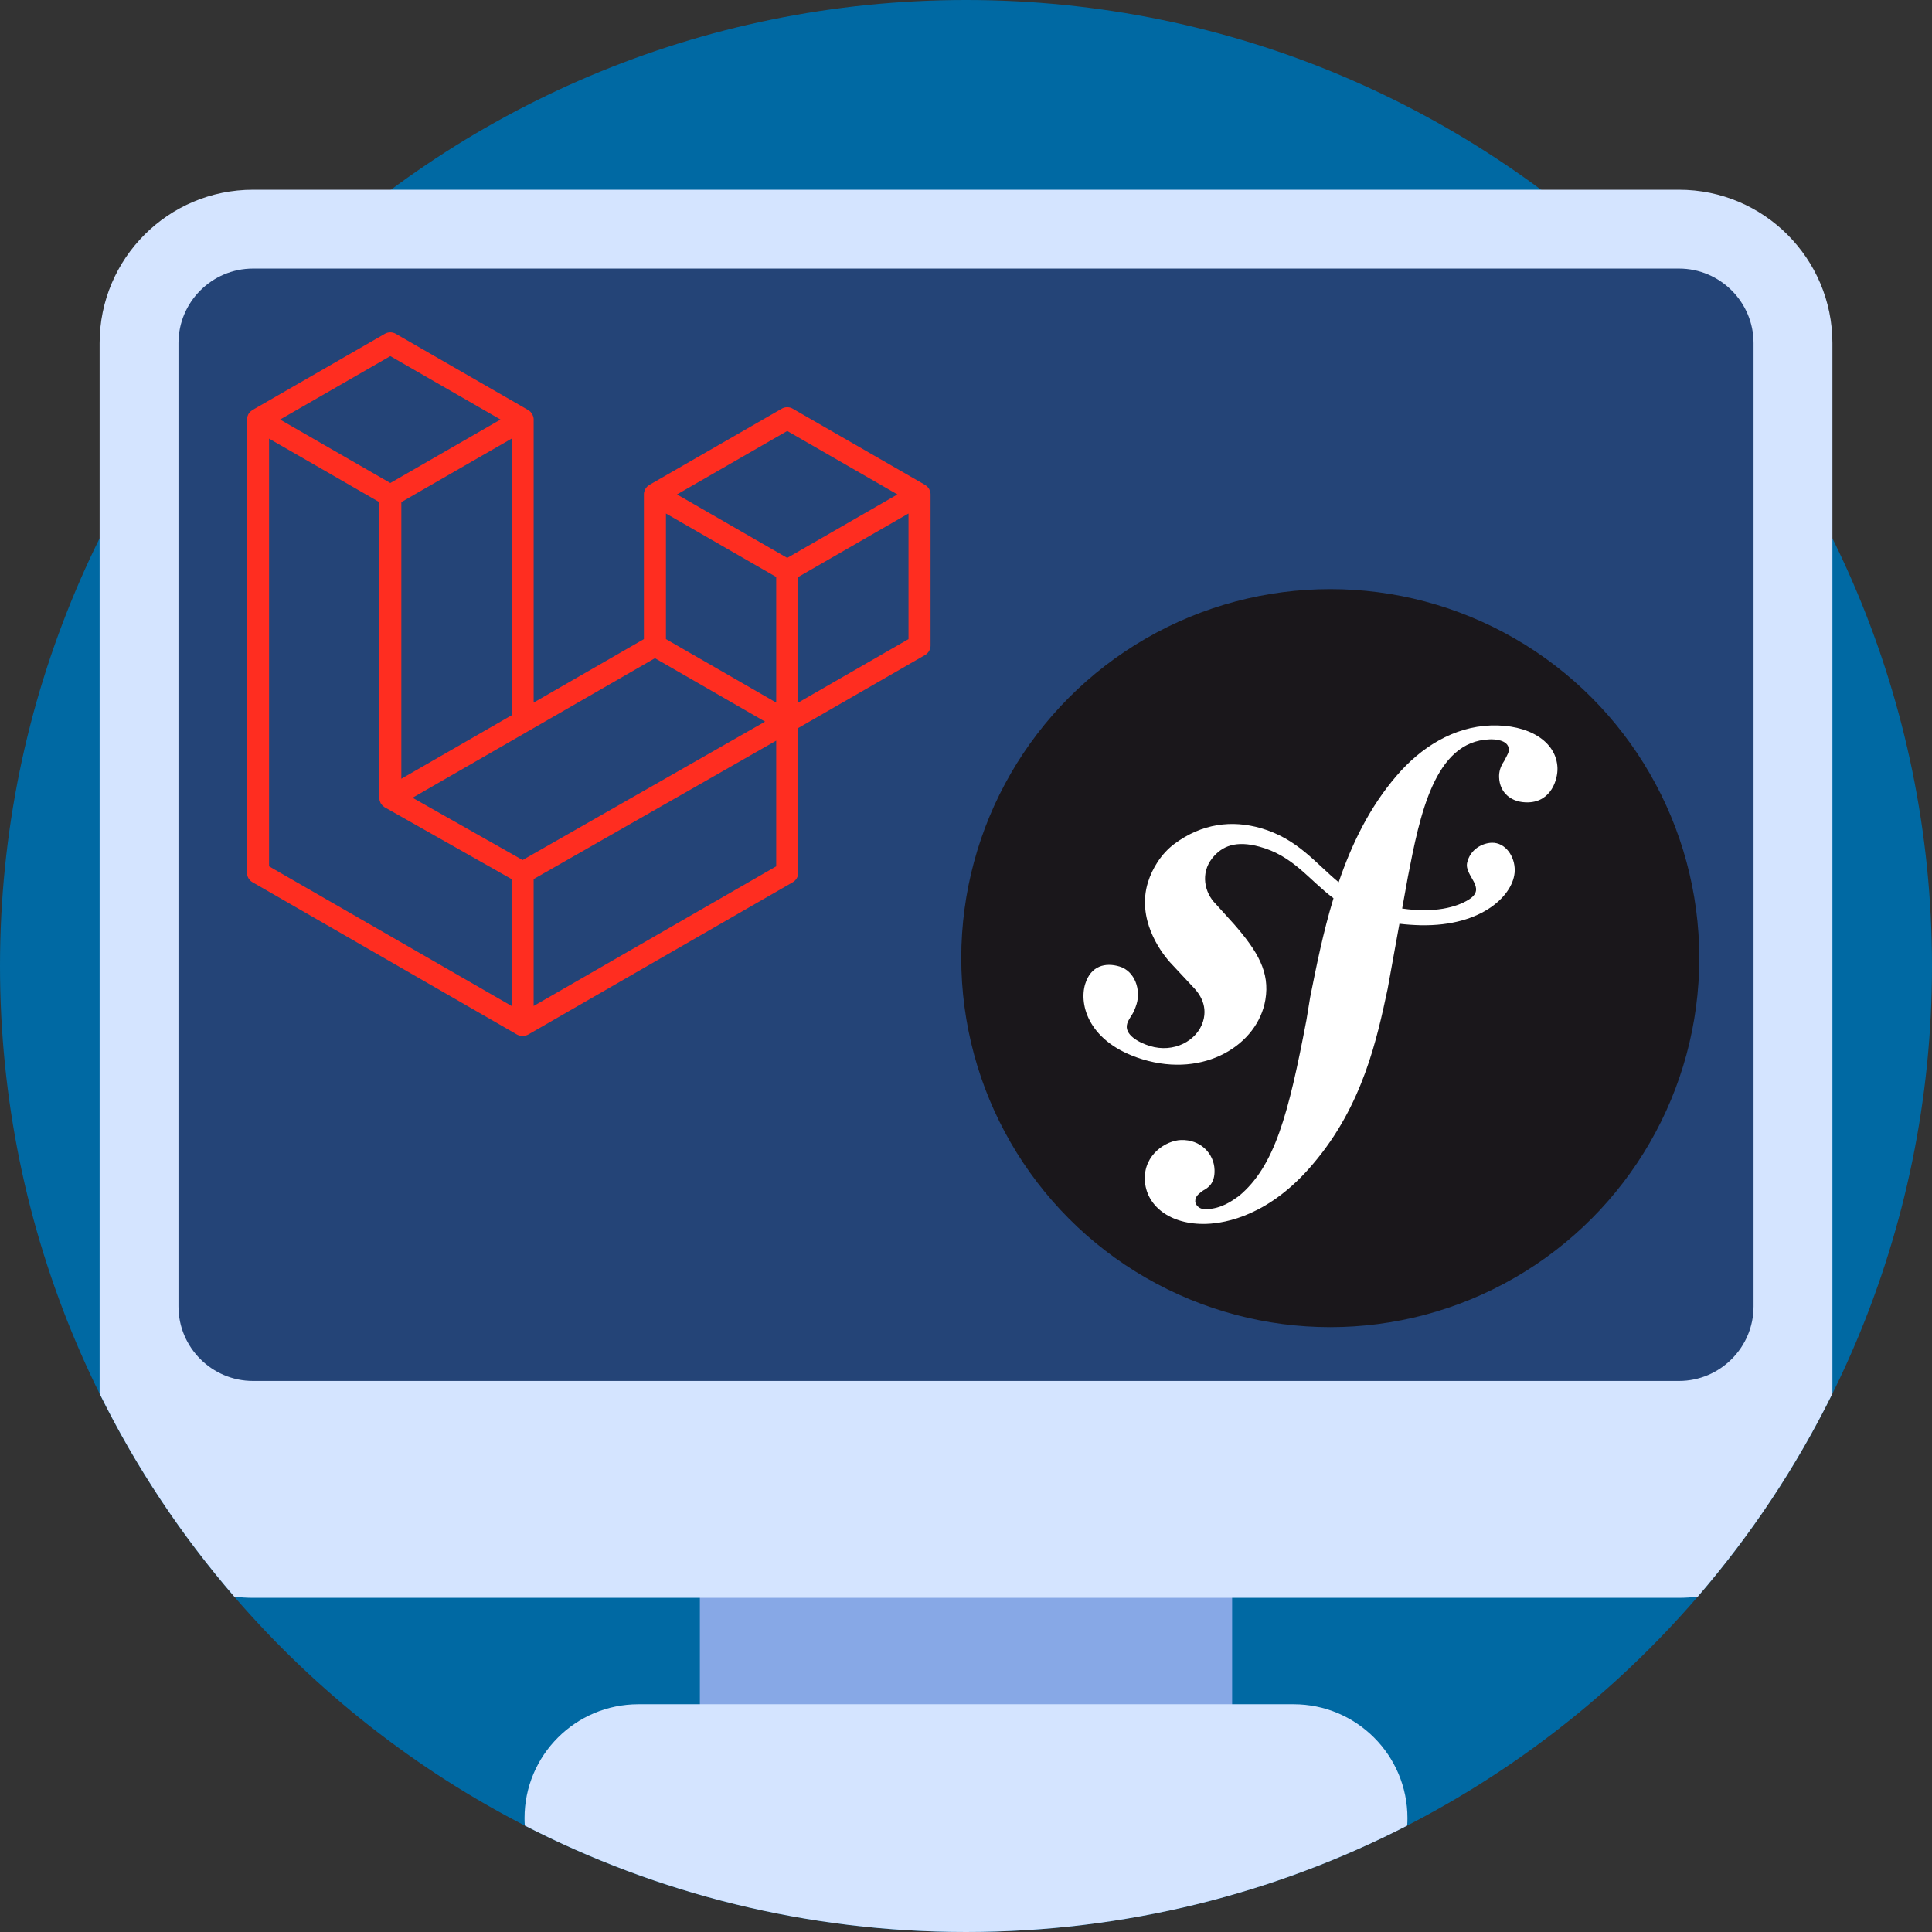 <?xml version="1.0" encoding="UTF-8" standalone="no"?>
<svg
   height="512pt"
   viewBox="0 0 512 512"
   width="512pt"
   version="1.1"
   id="svg36"
   sodipodi:docname="coding.svg"
   inkscape:version="1.1.1 (3bf5ae0d25, 2021-09-20)"
   xmlns:inkscape="http://www.inkscape.org/namespaces/inkscape"
   xmlns:sodipodi="http://sodipodi.sourceforge.net/DTD/sodipodi-0.dtd"
   xmlns="http://www.w3.org/2000/svg"
   xmlns:svg="http://www.w3.org/2000/svg">
  <rect x="0" y="0" width="512" height="512" fill="#333333" stroke="none"/>
  <defs
     id="defs40" />
  <sodipodi:namedview
     id="namedview38"
     pagecolor="#4a4a4a"
     bordercolor="#999999"
     borderopacity="1"
     inkscape:pageshadow="0"
     inkscape:pageopacity="0"
     inkscape:pagecheckerboard="true"
     inkscape:document-units="pt"
     showgrid="false"
     showguides="true"
     inkscape:guide-bbox="true"
     inkscape:zoom="2.1064453"
     inkscape:cx="389.99351"
     inkscape:cy="318.0714"
     inkscape:window-width="3515"
     inkscape:window-height="1952"
     inkscape:window-x="3139"
     inkscape:window-y="54"
     inkscape:window-maximized="0"
     inkscape:current-layer="svg36" />
  <path
     d="m512 256c0 141.387-114.613 256-256 256s-256-114.613-256-256 114.613-256 256-256 256 114.613 256 256zm0 0"
     fill="#0069a3"
     id="path2" />
  <path
     d="m185.473 405.531h141.055v62.691h-141.055zm0 0"
     fill="#87a8e6"
     id="path4" />
  <path
     d="m485.609 90.938v278.391c-9.625 19.469-21.652 37.531-35.695 53.801-1.629.199-3.281.305-4.961.305h-377.898c-1.684 0-3.332-.105-4.965-.305-14.055-16.277-26.078-34.332-35.691-53.801v-278.391c0-22.457 18.199-40.656 40.656-40.656h377.898c22.453 0 40.656 18.199 40.656 40.656zm0 0"
     fill="#d4e4ff"
     id="path6" />
  <path
     d="m464.711 90.938v255.266c0 10.898-8.871 19.762-19.758 19.762h-377.898c-10.898 0-19.758-8.863-19.758-19.762v-255.266c0-10.898 8.859-19.762 19.758-19.762h377.898c10.887 0 19.758 8.863 19.758 19.762zm0 0"
     fill="#244477"
     id="path8" />
  <path
     d="m372.988 481.824c0 .668-.02 1.324-.07 1.984-35.047 18.023-74.797 28.191-116.914 28.191-42.133 0-81.879-10.18-116.926-28.203-.051-.656-.07-1.316-.07-1.973 0-8.328 3.375-15.875 8.84-21.34s13.008-8.84 21.336-8.84h173.629c16.668 0 30.176 13.512 30.176 30.18zm0 0"
     fill="#d4e4ff"
     id="path10" />
  <path
     d="M 163.633,213.637 H 86.293 c -5.961,0 -10.797,-4.836 -10.797,-10.797 0,-5.965 4.836,-10.797 10.797,-10.797 h 77.34 c 5.965,0 10.797,4.832 10.797,10.797 0,5.961 -4.832,10.797 -10.797,10.797 z m 0,0"
     fill="#ffffff"
     id="path12"
     style="display:none" />
  <path
     d="M 163.633,255.938 H 86.293 c -5.961,0 -10.797,-4.836 -10.797,-10.797 0,-5.965 4.836,-10.797 10.797,-10.797 h 77.34 c 5.965,0 10.797,4.832 10.797,10.797 0,5.961 -4.832,10.797 -10.797,10.797 z m 0,0"
     fill="#0069a3"
     id="path14"
     style="display:none" />
  <path
     d="M 163.633,298.238 H 86.293 c -5.961,0 -10.797,-4.836 -10.797,-10.797 0,-5.965 4.836,-10.797 10.797,-10.797 h 77.34 c 5.965,0 10.797,4.832 10.797,10.797 0,5.961 -4.832,10.797 -10.797,10.797 z m 0,0"
     fill="#fcd971"
     id="path16"
     style="display:none" />
  <path
     d="M 163.633,340.539 H 86.293 c -5.961,0 -10.797,-4.836 -10.797,-10.797 0,-5.965 4.836,-10.797 10.797,-10.797 h 77.34 c 5.965,0 10.797,4.832 10.797,10.797 0,5.961 -4.832,10.797 -10.797,10.797 z m 0,0"
     fill="#0069a3"
     id="path18"
     style="display:none" />
  <path
     d="M 425.973,213.637 H 227.781 c -5.961,0 -10.797,-4.836 -10.797,-10.797 0,-5.965 4.836,-10.797 10.797,-10.797 h 198.191 c 5.965,0 10.797,4.832 10.797,10.797 0,5.961 -4.832,10.797 -10.797,10.797 z m 0,0"
     fill="#228bd1"
     id="path20"
     style="display:none" />
  <path
     d="M 425.973,255.938 H 227.781 c -5.961,0 -10.797,-4.836 -10.797,-10.797 0,-5.965 4.836,-10.797 10.797,-10.797 h 198.191 c 5.965,0 10.797,4.832 10.797,10.797 0,5.961 -4.832,10.797 -10.797,10.797 z m 0,0"
     fill="#ff4079"
     id="path22"
     style="display:none" />
  <path
     d="M 425.973,298.238 H 227.781 c -5.961,0 -10.797,-4.836 -10.797,-10.797 0,-5.965 4.836,-10.797 10.797,-10.797 h 198.191 c 5.965,0 10.797,4.832 10.797,10.797 0,5.961 -4.832,10.797 -10.797,10.797 z m 0,0"
     fill="#ffffff"
     id="path24"
     style="display:none" />
  <path
     d="M 425.973,340.539 H 227.781 c -5.961,0 -10.797,-4.836 -10.797,-10.797 0,-5.965 4.836,-10.797 10.797,-10.797 h 198.191 c 5.965,0 10.797,4.832 10.797,10.797 0,5.961 -4.832,10.797 -10.797,10.797 z m 0,0"
     fill="#fcd971"
     id="path26"
     style="display:none" />
  <g
     fill="#ffffff"
     id="g34"
     style="display:none">
    <path
       d="m 181.309,136.527 30.34,-19.707 c 0.598,-0.48 1.434,-0.598 2.27,-0.598 3.586,0 8.125,3.82 8.125,8.719 0,2.031 -0.836,3.824 -2.152,4.66 l -21.023,13.617 21.023,13.617 c 1.316,0.836 2.152,2.629 2.152,4.66 0,4.898 -4.539,8.723 -8.125,8.723 -0.836,0 -1.672,-0.121 -2.27,-0.598 l -30.34,-19.711 c -2.75,-1.793 -3.703,-4.66 -3.703,-6.691 0,-2.031 0.953,-4.898 3.703,-6.691 z m 0,0"
       id="path28" />
    <path
       d="m 282.961,90.418 c 0,0.719 -0.117,1.555 -0.477,2.27 l -42.047,86.129 c -0.836,1.793 -3.105,2.984 -5.379,2.984 -4.059,0 -6.688,-3.344 -6.688,-6.328 0,-0.719 0.238,-1.555 0.598,-2.27 l 41.93,-86.129 c 0.957,-2.031 2.867,-2.988 5.016,-2.988 3.344,0 7.047,2.512 7.047,6.332 z m 0,0"
       id="path30" />
    <path
       d="m 330.027,149.906 -30.344,19.711 c -0.598,0.48 -1.434,0.598 -2.27,0.598 -3.582,0 -8.121,-3.82 -8.121,-8.719 0,-2.031 0.836,-3.824 2.148,-4.66 l 21.027,-13.617 -21.027,-13.617 c -1.312,-0.836 -2.148,-2.629 -2.148,-4.66 0,-4.898 4.539,-8.723 8.121,-8.723 0.836,0 1.672,0.121 2.27,0.598 l 30.344,19.711 c 2.746,1.793 3.703,4.66 3.703,6.691 0,2.027 -0.957,4.898 -3.703,6.688 z m 0,0"
       id="path32" />
  </g>
  <path
     d="m 246.504,130.268 a 2.951,2.951 0 0 1 0.102,0.762 v 40.029 a 2.919,2.919 0 0 1 -1.467,2.532 l -33.597,19.343 v 38.34 c 0,1.043 -0.555,2.007 -1.459,2.532 l -70.131,40.372 c -0.16,0.091 -0.336,0.15 -0.511,0.212 -0.066,0.022 -0.128,0.062 -0.197,0.08 a 2.937,2.937 0 0 1 -1.496,0 c -0.08,-0.022 -0.153,-0.066 -0.23,-0.095 -0.16,-0.058 -0.328,-0.109 -0.482,-0.197 L 66.922,233.806 a 2.922,2.922 0 0 1 -1.467,-2.532 V 111.188 c 0,-0.263 0.036,-0.518 0.102,-0.766 0.022,-0.084 0.073,-0.16 0.102,-0.244 0.055,-0.153 0.106,-0.31 0.186,-0.452 0.055,-0.095 0.135,-0.171 0.201,-0.259 0.084,-0.117 0.16,-0.237 0.259,-0.339 0.084,-0.084 0.193,-0.146 0.288,-0.219 0.106,-0.087 0.201,-0.182 0.321,-0.252 h 0.004 L 101.978,88.47 a 2.926,2.926 0 0 1 2.919,0 l 35.06,20.186 h 0.006 c 0.117,0.073 0.215,0.164 0.321,0.248 0.095,0.073 0.201,0.139 0.285,0.219 0.102,0.106 0.175,0.226 0.263,0.343 0.062,0.087 0.146,0.164 0.197,0.259 0.084,0.146 0.131,0.299 0.19,0.452 0.029,0.084 0.08,0.16 0.102,0.248 a 2.951,2.951 0 0 1 0.102,0.762 v 75.005 l 29.217,-16.822 v -38.343 c 0,-0.255 0.036,-0.514 0.102,-0.759 0.025,-0.087 0.073,-0.164 0.102,-0.248 0.058,-0.153 0.109,-0.31 0.19,-0.452 0.055,-0.095 0.135,-0.171 0.197,-0.259 0.087,-0.117 0.16,-0.237 0.263,-0.339 0.084,-0.084 0.19,-0.146 0.285,-0.219 0.109,-0.088 0.204,-0.182 0.321,-0.252 h 0.005 l 35.062,-20.186 a 2.922,2.922 0 0 1 2.919,0 l 35.06,20.186 c 0.124,0.073 0.219,0.164 0.328,0.248 0.091,0.073 0.197,0.139 0.281,0.219 0.102,0.106 0.175,0.226 0.263,0.343 0.066,0.087 0.146,0.164 0.197,0.259 0.084,0.142 0.131,0.299 0.19,0.452 0.033,0.084 0.08,0.16 0.102,0.248 z m -5.742,39.102 v -33.287 l -12.269,7.063 -16.95,9.759 v 33.287 l 29.223,-16.822 z m -35.06,60.215 v -33.309 l -16.673,9.522 -47.61,27.172 v 33.622 z M 71.3,116.24 V 229.585 l 64.275,37.004 v -33.615 l -33.579,-19.004 -0.011,-0.006 -0.015,-0.006 c -0.113,-0.066 -0.208,-0.16 -0.314,-0.241 -0.091,-0.073 -0.197,-0.131 -0.277,-0.212 l -0.006,-0.011 c -0.095,-0.091 -0.16,-0.204 -0.241,-0.306 -0.073,-0.099 -0.16,-0.182 -0.219,-0.285 l -0.004,-0.011 c -0.066,-0.109 -0.106,-0.241 -0.153,-0.365 -0.048,-0.109 -0.109,-0.212 -0.139,-0.328 v -0.005 c -0.036,-0.139 -0.044,-0.285 -0.058,-0.427 -0.015,-0.109 -0.044,-0.219 -0.044,-0.328 v -78.376 l -16.946,-9.763 -12.269,-7.056 z m 32.141,-21.868 -29.212,16.815 29.204,16.815 29.208,-16.819 -29.208,-16.811 z m 15.191,104.939 16.946,-9.755 v -73.316 l -12.269,7.063 -16.95,9.759 v 73.316 z m 89.992,-85.096 -29.208,16.815 29.208,16.815 29.204,-16.819 z m -2.922,38.69 -16.95,-9.759 -12.269,-7.063 v 33.287 l 16.946,9.755 12.273,7.067 z m -67.208,75.012 42.842,-24.458 21.415,-12.222 -29.186,-16.804 -33.604,19.347 -30.627,17.632 z"
     fill="#ff2d20"
     id="path857"
     style="display:inline;stroke-width:3.648" />
  <g
     id="g1057"
     transform="matrix(0.764,0,0,0.764,254.745,155.488)">
    <circle
       fill="#1a171b"
       cx="128"
       cy="128.827"
       r="128"
       id="circle1045" />
    <path
       d="m 183.706,48.124 c -12.986,0.453 -24.32,7.61 -32.757,17.51 -9.342,10.855 -15.557,23.73 -20.035,36.872 -8.01,-6.565 -14.19,-15.064 -27.041,-18.77 -9.933,-2.852 -20.366,-1.674 -29.96,5.474 -4.545,3.395 -7.676,8.527 -9.165,13.351 -3.855,12.537 4.053,23.694 7.645,27.7 l 7.853,8.416 c 1.619,1.65 5.518,5.955 3.612,12.127 -2.06,6.71 -10.15,11.055 -18.448,8.495 -3.706,-1.13 -9.03,-3.891 -7.838,-7.779 0.493,-1.59 1.631,-2.78 2.241,-4.155 0.56,-1.181 0.827,-2.067 0.997,-2.587 1.516,-4.95 -0.555,-11.39 -5.857,-13.025 -4.946,-1.516 -10.007,-0.315 -11.969,6.054 -2.225,7.235 1.237,20.366 19.783,26.084 21.729,6.676 40.11,-5.155 42.717,-20.586 1.642,-9.665 -2.722,-16.845 -10.717,-26.08 l -6.514,-7.204 c -3.946,-3.942 -5.301,-10.661 -1.217,-15.825 3.446,-4.356 8.354,-6.215 16.392,-4.029 11.733,3.186 16.963,11.327 25.69,17.893 -3.603,11.819 -5.958,23.682 -8.09,34.32 l -1.299,7.931 c -6.238,32.721 -11,50.688 -23.375,61.003 -2.493,1.773 -6.057,4.427 -11.429,4.612 -2.816,0.087 -3.726,-1.85 -3.765,-2.694 -0.067,-1.977 1.599,-2.883 2.706,-3.773 1.654,-0.902 4.155,-2.398 3.985,-7.191 -0.18,-5.664 -4.872,-10.575 -11.654,-10.35 -5.08,0.173 -12.823,4.954 -12.532,13.705 0.303,9.039 8.728,15.813 21.43,15.384 6.79,-0.233 21.952,-2.997 36.895,-20.76 17.392,-20.362 22.256,-43.705 25.915,-60.79 l 4.084,-22.556 c 2.269,0.272 4.695,0.453 7.334,0.516 21.661,0.457 32.496,-10.763 32.657,-18.924 0.107,-4.939 -3.241,-9.799 -7.928,-9.689 -3.355,0.095 -7.57,2.328 -8.582,6.968 -0.988,4.552 6.893,8.66 0.733,12.65 -4.376,2.832 -12.221,4.828 -23.269,3.206 l 2.009,-11.103 c 4.1,-21.055 9.157,-46.954 28.341,-47.584 1.398,-0.071 6.514,0.063 6.633,3.446 0.035,1.13 -0.245,1.418 -1.568,4.005 -1.347,2.017 -1.855,3.734 -1.792,5.707 0.185,5.376 4.273,8.909 10.185,8.696 7.916,-0.256 10.193,-7.963 10.063,-11.921 -0.32,-9.3 -10.122,-15.175 -23.1,-14.75 z"
       fill="#ffffff"
       id="path1047" />
  </g>
</svg>

